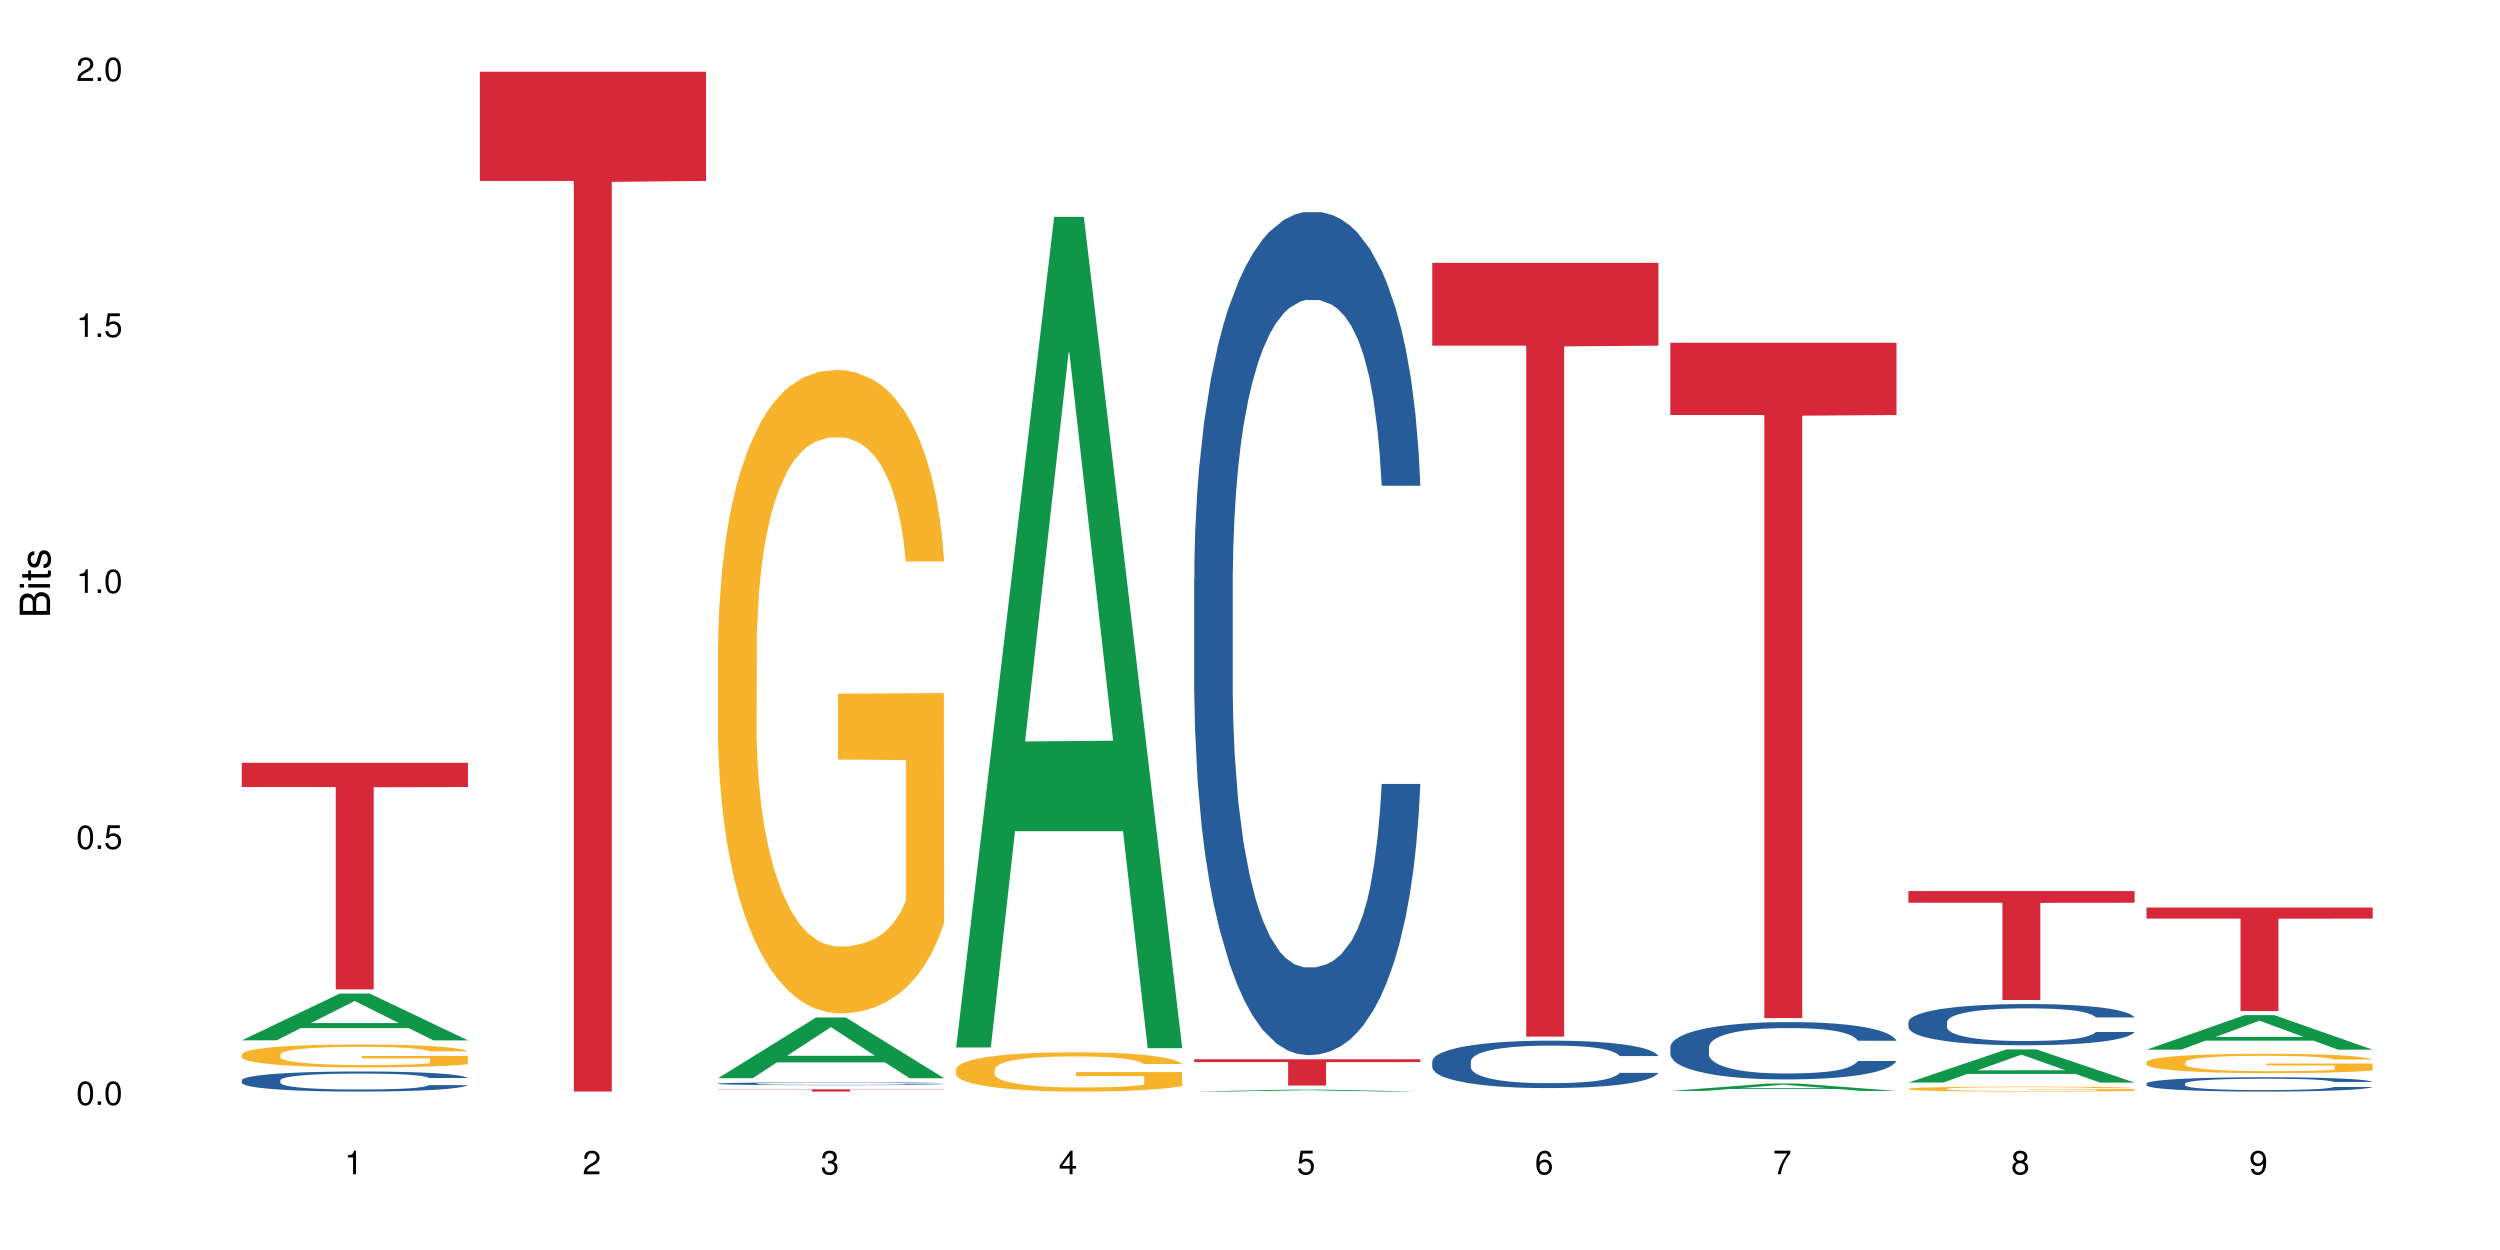 <?xml version="1.0" encoding="UTF-8"?>
<svg xmlns="http://www.w3.org/2000/svg" xmlns:xlink="http://www.w3.org/1999/xlink" width="720pt" height="360pt" viewBox="0 0 720 360" version="1.1">
<defs>
<g>
<symbol overflow="visible" id="glyph0-0">
<path style="stroke:none;" d=""/>
</symbol>
<symbol overflow="visible" id="glyph0-1">
<path style="stroke:none;" d="M 2.641 -6.797 C 2 -6.797 1.422 -6.531 1.078 -6.047 C 0.641 -5.453 0.406 -4.547 0.406 -3.297 C 0.406 -1 1.188 0.219 2.641 0.219 C 4.078 0.219 4.859 -1 4.859 -3.234 C 4.859 -4.562 4.656 -5.438 4.203 -6.047 C 3.844 -6.531 3.281 -6.797 2.641 -6.797 Z M 2.641 -6.047 C 3.547 -6.047 4 -5.125 4 -3.312 C 4 -1.375 3.562 -0.484 2.625 -0.484 C 1.734 -0.484 1.281 -1.422 1.281 -3.281 C 1.281 -5.141 1.734 -6.047 2.641 -6.047 Z M 2.641 -6.047 "/>
</symbol>
<symbol overflow="visible" id="glyph0-2">
<path style="stroke:none;" d="M 1.828 -1 L 0.828 -1 L 0.828 0 L 1.828 0 Z M 1.828 -1 "/>
</symbol>
<symbol overflow="visible" id="glyph0-3">
<path style="stroke:none;" d="M 4.562 -6.797 L 1.062 -6.797 L 0.547 -3.094 L 1.328 -3.094 C 1.719 -3.562 2.047 -3.734 2.578 -3.734 C 3.484 -3.734 4.062 -3.109 4.062 -2.094 C 4.062 -1.125 3.484 -0.531 2.578 -0.531 C 1.828 -0.531 1.375 -0.906 1.188 -1.672 L 0.328 -1.672 C 0.453 -1.109 0.547 -0.844 0.75 -0.594 C 1.125 -0.078 1.828 0.219 2.594 0.219 C 3.969 0.219 4.922 -0.781 4.922 -2.219 C 4.922 -3.562 4.031 -4.484 2.719 -4.484 C 2.25 -4.484 1.859 -4.359 1.469 -4.062 L 1.734 -5.969 L 4.562 -5.969 Z M 4.562 -6.797 "/>
</symbol>
<symbol overflow="visible" id="glyph0-4">
<path style="stroke:none;" d="M 2.484 -4.844 L 2.484 0 L 3.328 0 L 3.328 -6.797 L 2.766 -6.797 C 2.469 -5.75 2.281 -5.609 0.984 -5.453 L 0.984 -4.844 Z M 2.484 -4.844 "/>
</symbol>
<symbol overflow="visible" id="glyph0-5">
<path style="stroke:none;" d="M 4.859 -0.828 L 1.281 -0.828 C 1.359 -1.391 1.672 -1.75 2.5 -2.234 L 3.469 -2.75 C 4.406 -3.266 4.906 -3.969 4.906 -4.812 C 4.906 -5.375 4.672 -5.906 4.266 -6.266 C 3.859 -6.625 3.375 -6.797 2.719 -6.797 C 1.859 -6.797 1.219 -6.5 0.844 -5.922 C 0.609 -5.562 0.5 -5.125 0.484 -4.438 L 1.328 -4.438 C 1.359 -4.906 1.406 -5.188 1.531 -5.406 C 1.75 -5.812 2.188 -6.062 2.703 -6.062 C 3.469 -6.062 4.031 -5.516 4.031 -4.781 C 4.031 -4.25 3.719 -3.797 3.125 -3.438 L 2.234 -2.938 C 0.812 -2.141 0.406 -1.5 0.328 0 L 4.859 0 Z M 4.859 -0.828 "/>
</symbol>
<symbol overflow="visible" id="glyph0-6">
<path style="stroke:none;" d="M 2.125 -3.125 L 2.578 -3.125 C 3.516 -3.125 3.984 -2.703 3.984 -1.891 C 3.984 -1.031 3.469 -0.531 2.578 -0.531 C 1.656 -0.531 1.203 -0.984 1.156 -1.969 L 0.312 -1.969 C 0.344 -1.422 0.438 -1.078 0.609 -0.766 C 0.953 -0.109 1.625 0.219 2.547 0.219 C 3.953 0.219 4.859 -0.609 4.859 -1.906 C 4.859 -2.766 4.516 -3.25 3.703 -3.516 C 4.344 -3.766 4.656 -4.25 4.656 -4.938 C 4.656 -6.109 3.875 -6.797 2.578 -6.797 C 1.203 -6.797 0.484 -6.047 0.453 -4.609 L 1.297 -4.609 C 1.312 -5.016 1.344 -5.25 1.453 -5.453 C 1.641 -5.828 2.062 -6.062 2.594 -6.062 C 3.344 -6.062 3.797 -5.625 3.797 -4.906 C 3.797 -4.422 3.609 -4.141 3.25 -3.984 C 3.016 -3.891 2.719 -3.844 2.125 -3.844 Z M 2.125 -3.125 "/>
</symbol>
<symbol overflow="visible" id="glyph0-7">
<path style="stroke:none;" d="M 3.141 -1.625 L 3.141 0 L 3.984 0 L 3.984 -1.625 L 4.984 -1.625 L 4.984 -2.391 L 3.984 -2.391 L 3.984 -6.797 L 3.359 -6.797 L 0.266 -2.516 L 0.266 -1.625 Z M 3.141 -2.391 L 1 -2.391 L 3.141 -5.359 Z M 3.141 -2.391 "/>
</symbol>
<symbol overflow="visible" id="glyph0-8">
<path style="stroke:none;" d="M 4.781 -5.031 C 4.609 -6.141 3.891 -6.797 2.844 -6.797 C 2.094 -6.797 1.422 -6.438 1.031 -5.828 C 0.609 -5.172 0.406 -4.344 0.406 -3.094 C 0.406 -1.953 0.578 -1.234 0.984 -0.625 C 1.359 -0.078 1.953 0.219 2.703 0.219 C 3.984 0.219 4.922 -0.734 4.922 -2.078 C 4.922 -3.344 4.062 -4.234 2.844 -4.234 C 2.172 -4.234 1.641 -3.969 1.281 -3.469 C 1.281 -5.125 1.828 -6.047 2.797 -6.047 C 3.391 -6.047 3.797 -5.672 3.938 -5.031 Z M 2.734 -3.484 C 3.547 -3.484 4.062 -2.922 4.062 -2 C 4.062 -1.156 3.484 -0.531 2.703 -0.531 C 1.922 -0.531 1.328 -1.188 1.328 -2.047 C 1.328 -2.891 1.906 -3.484 2.734 -3.484 Z M 2.734 -3.484 "/>
</symbol>
<symbol overflow="visible" id="glyph0-9">
<path style="stroke:none;" d="M 4.984 -6.797 L 0.438 -6.797 L 0.438 -5.969 L 4.109 -5.969 C 2.5 -3.656 1.828 -2.234 1.328 0 L 2.219 0 C 2.594 -2.172 3.453 -4.047 4.984 -6.094 Z M 4.984 -6.797 "/>
</symbol>
<symbol overflow="visible" id="glyph0-10">
<path style="stroke:none;" d="M 3.75 -3.578 C 4.453 -4 4.688 -4.344 4.688 -4.984 C 4.688 -6.047 3.844 -6.797 2.641 -6.797 C 1.438 -6.797 0.594 -6.047 0.594 -4.984 C 0.594 -4.359 0.828 -4.016 1.516 -3.578 C 0.734 -3.203 0.359 -2.641 0.359 -1.891 C 0.359 -0.641 1.297 0.219 2.641 0.219 C 3.984 0.219 4.922 -0.641 4.922 -1.875 C 4.922 -2.641 4.531 -3.203 3.75 -3.578 Z M 2.641 -6.047 C 3.359 -6.047 3.812 -5.625 3.812 -4.969 C 3.812 -4.344 3.344 -3.922 2.641 -3.922 C 1.922 -3.922 1.453 -4.344 1.453 -4.984 C 1.453 -5.625 1.922 -6.047 2.641 -6.047 Z M 2.641 -3.203 C 3.484 -3.203 4.062 -2.672 4.062 -1.875 C 4.062 -1.062 3.484 -0.531 2.625 -0.531 C 1.797 -0.531 1.219 -1.078 1.219 -1.875 C 1.219 -2.672 1.797 -3.203 2.641 -3.203 Z M 2.641 -3.203 "/>
</symbol>
<symbol overflow="visible" id="glyph0-11">
<path style="stroke:none;" d="M 0.516 -1.547 C 0.672 -0.438 1.406 0.219 2.438 0.219 C 3.188 0.219 3.859 -0.141 4.266 -0.75 C 4.688 -1.406 4.891 -2.25 4.891 -3.484 C 4.891 -4.625 4.703 -5.359 4.312 -5.953 C 3.938 -6.5 3.344 -6.797 2.594 -6.797 C 1.297 -6.797 0.359 -5.844 0.359 -4.516 C 0.359 -3.25 1.234 -2.344 2.453 -2.344 C 3.094 -2.344 3.562 -2.578 4.016 -3.109 C 4 -1.453 3.469 -0.531 2.5 -0.531 C 1.906 -0.531 1.484 -0.906 1.359 -1.547 Z M 2.578 -6.062 C 3.375 -6.062 3.969 -5.406 3.969 -4.531 C 3.969 -3.688 3.375 -3.094 2.547 -3.094 C 1.734 -3.094 1.234 -3.672 1.234 -4.578 C 1.234 -5.438 1.797 -6.062 2.578 -6.062 Z M 2.578 -6.062 "/>
</symbol>
<symbol overflow="visible" id="glyph1-0">
<path style="stroke:none;" d=""/>
</symbol>
<symbol overflow="visible" id="glyph1-1">
<path style="stroke:none;" d="M 0 -0.953 L 0 -4.891 C 0 -5.719 -0.234 -6.344 -0.734 -6.797 C -1.188 -7.234 -1.812 -7.469 -2.5 -7.469 C -3.547 -7.469 -4.188 -7 -4.625 -5.875 C -4.984 -6.672 -5.641 -7.094 -6.531 -7.094 C -7.156 -7.094 -7.734 -6.859 -8.141 -6.391 C -8.562 -5.938 -8.75 -5.344 -8.75 -4.5 L -8.75 -0.953 Z M -4.984 -2.062 L -7.766 -2.062 L -7.766 -4.219 C -7.766 -4.844 -7.688 -5.203 -7.453 -5.5 C -7.219 -5.812 -6.859 -5.969 -6.375 -5.969 C -5.906 -5.969 -5.531 -5.812 -5.297 -5.5 C -5.062 -5.203 -4.984 -4.844 -4.984 -4.219 Z M -0.984 -2.062 L -4 -2.062 L -4 -4.781 C -4 -5.328 -3.859 -5.688 -3.578 -5.953 C -3.297 -6.219 -2.922 -6.359 -2.484 -6.359 C -2.062 -6.359 -1.688 -6.219 -1.406 -5.953 C -1.109 -5.688 -0.984 -5.328 -0.984 -4.781 Z M -0.984 -2.062 "/>
</symbol>
<symbol overflow="visible" id="glyph1-2">
<path style="stroke:none;" d="M -6.281 -1.797 L -6.281 -0.797 L 0 -0.797 L 0 -1.797 Z M -8.75 -1.797 L -8.75 -0.797 L -7.484 -0.797 L -7.484 -1.797 Z M -8.75 -1.797 "/>
</symbol>
<symbol overflow="visible" id="glyph1-3">
<path style="stroke:none;" d="M -6.281 -3.047 L -6.281 -2.016 L -8.016 -2.016 L -8.016 -1.016 L -6.281 -1.016 L -6.281 -0.172 L -5.469 -0.172 L -5.469 -1.016 L -0.719 -1.016 C -0.078 -1.016 0.281 -1.453 0.281 -2.234 C 0.281 -2.469 0.25 -2.719 0.188 -3.047 L -0.641 -3.047 C -0.609 -2.922 -0.594 -2.766 -0.594 -2.562 C -0.594 -2.141 -0.719 -2.016 -1.156 -2.016 L -5.469 -2.016 L -5.469 -3.047 Z M -6.281 -3.047 "/>
</symbol>
<symbol overflow="visible" id="glyph1-4">
<path style="stroke:none;" d="M -4.531 -5.25 C -5.766 -5.25 -6.469 -4.422 -6.469 -2.969 C -6.469 -1.516 -5.719 -0.562 -4.547 -0.562 C -3.562 -0.562 -3.094 -1.062 -2.734 -2.562 L -2.516 -3.484 C -2.344 -4.188 -2.094 -4.469 -1.625 -4.469 C -1.047 -4.469 -0.641 -3.875 -0.641 -3 C -0.641 -2.453 -0.797 -2 -1.062 -1.75 C -1.25 -1.594 -1.422 -1.531 -1.875 -1.469 L -1.875 -0.406 C -0.422 -0.453 0.281 -1.266 0.281 -2.922 C 0.281 -4.5 -0.5 -5.516 -1.719 -5.516 C -2.656 -5.516 -3.172 -4.984 -3.469 -3.734 L -3.703 -2.766 C -3.891 -1.953 -4.156 -1.609 -4.594 -1.609 C -5.172 -1.609 -5.547 -2.125 -5.547 -2.938 C -5.547 -3.75 -5.203 -4.172 -4.531 -4.203 Z M -4.531 -5.25 "/>
</symbol>
</g>
</defs>
<g id="surface86505">
<rect x="0" y="0" width="720" height="360" style="fill:rgb(100%,100%,100%);fill-opacity:1;stroke:none;"/>
<path style=" stroke:none;fill-rule:nonzero;fill:rgb(6.275%,58.824%,28.235%);fill-opacity:1;" d="M 69.629 299.617 L 69.699 299.605 L 97.887 286.133 L 106.445 286.133 L 134.773 299.633 L 124.82 299.633 L 117.719 296.105 L 86.609 296.105 L 79.652 299.617 L 69.629 299.617 L 89.602 294.648 L 114.867 294.637 L 102.27 288.336 L 102.129 288.324 L 101.992 288.363 L 89.535 294.637 L 89.602 294.648 Z M 69.629 299.617 "/>
<path style=" stroke:none;fill-rule:nonzero;fill:rgb(14.51%,36.078%,60%);fill-opacity:1;" d="M 69.629 311.109 L 69.707 311.105 L 69.707 310.977 L 69.945 310.777 L 70.504 310.523 L 71.059 310.348 L 72.488 310.039 L 74.477 309.738 L 76.539 309.504 L 78.051 309.367 L 79.402 309.262 L 82.5 309.066 L 84.484 308.965 L 86.629 308.875 L 89.25 308.785 L 91.156 308.734 L 95.449 308.648 L 98.625 308.613 L 101.09 308.598 L 106.41 308.598 L 109.59 308.617 L 111.891 308.645 L 114.434 308.688 L 116.578 308.734 L 120.312 308.852 L 123.648 308.996 L 125.16 309.082 L 127.543 309.246 L 129.371 309.402 L 130.641 309.543 L 132.07 309.738 L 133.34 309.973 L 134.293 310.242 L 134.773 310.469 L 123.648 310.469 L 123.094 310.258 L 122.457 310.094 L 121.266 309.879 L 120.074 309.727 L 118.406 309.574 L 116.898 309.473 L 114.832 309.371 L 113.004 309.309 L 111.098 309.262 L 109.27 309.23 L 105.773 309.199 L 101.723 309.199 L 100.215 309.207 L 97.117 309.25 L 95.449 309.289 L 93.066 309.363 L 91.395 309.43 L 89.41 309.535 L 88.059 309.625 L 86.391 309.762 L 85.199 309.883 L 83.848 310.059 L 83.055 310.191 L 82.34 310.34 L 81.703 310.512 L 81.227 310.695 L 80.91 310.891 L 80.75 311.082 L 80.75 311.902 L 80.91 312.09 L 81.309 312.312 L 82.34 312.633 L 83.848 312.914 L 85.598 313.137 L 87.266 313.293 L 88.219 313.367 L 89.488 313.453 L 91.477 313.559 L 94.336 313.664 L 96.004 313.707 L 98.547 313.746 L 101.168 313.77 L 104.664 313.77 L 107.762 313.746 L 109.828 313.723 L 111.973 313.68 L 114.91 313.59 L 116.738 313.504 L 118.328 313.406 L 119.52 313.305 L 120.312 313.219 L 121.504 313.055 L 122.457 312.879 L 123.172 312.691 L 123.648 312.512 L 134.773 312.512 L 134.293 312.723 L 133.578 312.93 L 132.863 313.082 L 131.754 313.266 L 130.48 313.43 L 128.656 313.617 L 127.145 313.738 L 125.16 313.871 L 123.332 313.969 L 121.348 314.059 L 118.406 314.164 L 116.5 314.219 L 114.434 314.266 L 111.973 314.309 L 108.875 314.344 L 105.535 314.367 L 102.438 314.371 L 99.102 314.359 L 96.641 314.34 L 93.383 314.293 L 89.332 314.195 L 86.391 314.098 L 84.086 313.996 L 82.102 313.891 L 79.879 313.746 L 77.016 313.516 L 75.27 313.336 L 74.078 313.188 L 72.727 312.984 L 71.773 312.797 L 70.66 312.504 L 69.867 312.129 L 69.629 311.836 Z M 69.629 311.109 "/>
<path style=" stroke:none;fill-rule:nonzero;fill:rgb(96.863%,70.196%,16.863%);fill-opacity:1;" d="M 69.629 303.641 L 69.707 303.633 L 69.707 303.512 L 70.027 303.242 L 70.82 302.867 L 71.855 302.559 L 72.965 302.32 L 73.68 302.191 L 74.871 302.012 L 75.906 301.879 L 78.527 301.605 L 81.863 301.355 L 83.691 301.246 L 85.758 301.145 L 88.695 301.027 L 90.047 300.984 L 94.176 300.891 L 98.863 300.828 L 104.027 300.812 L 106.41 300.816 L 109.668 300.84 L 114.117 300.906 L 116.66 300.969 L 118.645 301.027 L 120.711 301.105 L 123.254 301.227 L 125.637 301.371 L 127.543 301.516 L 129.449 301.699 L 131.039 301.891 L 132.387 302.102 L 133.578 302.355 L 134.293 302.566 L 134.773 302.777 L 123.73 302.777 L 123.094 302.566 L 122.379 302.402 L 121.188 302.203 L 119.996 302.059 L 118.805 301.945 L 116.578 301.789 L 114.672 301.691 L 112.289 301.605 L 109.984 301.555 L 107.363 301.516 L 105.773 301.504 L 101.566 301.504 L 97.75 301.547 L 95.527 301.594 L 93.938 301.645 L 91.715 301.734 L 90.363 301.805 L 89.57 301.855 L 87.188 302.043 L 85.598 302.211 L 84.723 302.324 L 83.609 302.508 L 82.816 302.668 L 81.941 302.91 L 81.465 303.09 L 80.832 303.5 L 80.75 304.586 L 80.988 304.816 L 81.465 305.062 L 82.102 305.281 L 83.055 305.512 L 84.008 305.684 L 85.676 305.922 L 87.105 306.078 L 88.219 306.18 L 90.363 306.344 L 91.238 306.398 L 93.305 306.508 L 95.449 306.59 L 98.07 306.664 L 100.055 306.699 L 103.234 306.73 L 107.285 306.73 L 112.051 306.691 L 115.07 306.645 L 117.137 306.598 L 118.484 306.555 L 120.152 306.488 L 121.348 306.426 L 122.457 306.359 L 123.809 306.258 L 123.809 304.816 L 104.188 304.812 L 104.188 304.137 L 134.691 304.129 L 134.773 306.488 L 133.102 306.652 L 131.039 306.809 L 129.051 306.93 L 126.984 307.031 L 124.047 307.145 L 121.664 307.219 L 118.008 307.301 L 114.672 307.355 L 111.176 307.395 L 108.078 307.41 L 104.426 307.418 L 101.168 307.406 L 97.672 307.367 L 94.891 307.32 L 92.352 307.262 L 89.809 307.184 L 86.629 307.055 L 84.562 306.953 L 82.418 306.824 L 80.273 306.676 L 78.367 306.512 L 77.098 306.387 L 75.824 306.242 L 74.477 306.059 L 73.203 305.855 L 72.25 305.668 L 71.379 305.457 L 70.742 305.258 L 70.105 304.984 L 69.789 304.77 L 69.629 304.582 Z M 69.629 303.641 "/>
<path style=" stroke:none;fill-rule:nonzero;fill:rgb(83.922%,15.686%,22.353%);fill-opacity:1;" d="M 69.629 219.684 L 134.773 219.684 L 134.773 226.672 L 107.621 226.734 L 107.621 284.953 L 96.699 284.953 L 96.699 226.793 L 96.543 226.672 L 69.629 226.672 Z M 69.629 219.684 "/>
<path style=" stroke:none;fill-rule:nonzero;fill:rgb(83.922%,15.686%,22.353%);fill-opacity:1;" d="M 138.199 20.664 L 203.344 20.664 L 203.344 52.102 L 176.191 52.379 L 176.191 314.371 L 165.27 314.371 L 165.27 52.652 L 165.113 52.102 L 138.199 52.102 Z M 138.199 20.664 "/>
<path style=" stroke:none;fill-rule:nonzero;fill:rgb(6.275%,58.824%,28.235%);fill-opacity:1;" d="M 206.77 310.516 L 206.84 310.5 L 235.027 293.031 L 243.586 293.031 L 271.914 310.535 L 261.961 310.535 L 254.863 305.965 L 223.754 305.965 L 216.793 310.516 L 206.77 310.516 L 226.746 304.074 L 252.008 304.059 L 239.41 295.891 L 239.273 295.875 L 239.133 295.922 L 226.676 304.059 L 226.746 304.074 Z M 206.77 310.516 "/>
<path style=" stroke:none;fill-rule:nonzero;fill:rgb(14.51%,36.078%,60%);fill-opacity:1;" d="M 206.77 312.07 L 206.852 312.07 L 206.852 312.051 L 207.09 312.023 L 207.645 311.988 L 208.199 311.965 L 209.629 311.918 L 211.617 311.875 L 213.684 311.844 L 215.191 311.824 L 216.543 311.809 L 219.641 311.781 L 221.625 311.766 L 223.77 311.754 L 226.395 311.742 L 228.301 311.734 L 232.59 311.723 L 235.766 311.715 L 246.73 311.715 L 249.035 311.719 L 251.574 311.727 L 253.723 311.734 L 257.453 311.75 L 260.793 311.77 L 262.301 311.781 L 264.684 311.805 L 266.512 311.828 L 267.781 311.848 L 269.211 311.875 L 270.484 311.91 L 271.438 311.949 L 271.914 311.98 L 260.793 311.98 L 260.234 311.949 L 259.598 311.926 L 258.406 311.895 L 257.215 311.875 L 255.547 311.852 L 254.039 311.84 L 251.973 311.824 L 250.145 311.816 L 248.238 311.809 L 246.414 311.805 L 242.918 311.801 L 237.355 311.801 L 234.258 311.805 L 232.59 311.812 L 230.207 311.824 L 228.539 311.832 L 226.551 311.848 L 225.203 311.859 L 223.531 311.879 L 222.34 311.898 L 220.992 311.922 L 220.195 311.941 L 219.48 311.961 L 218.848 311.984 L 218.371 312.012 L 218.051 312.039 L 217.891 312.066 L 217.891 312.184 L 218.051 312.211 L 218.449 312.242 L 219.48 312.289 L 220.992 312.328 L 222.738 312.359 L 224.406 312.383 L 225.359 312.395 L 226.633 312.406 L 228.617 312.418 L 231.477 312.434 L 233.145 312.441 L 235.688 312.445 L 238.309 312.449 L 241.805 312.449 L 244.902 312.445 L 246.969 312.441 L 249.113 312.438 L 252.051 312.426 L 253.879 312.414 L 255.469 312.398 L 256.66 312.383 L 257.453 312.371 L 258.645 312.348 L 259.598 312.324 L 260.312 312.297 L 260.793 312.27 L 271.914 312.27 L 271.438 312.301 L 270.723 312.332 L 270.008 312.352 L 268.895 312.379 L 267.621 312.402 L 265.797 312.43 L 264.285 312.445 L 262.301 312.465 L 260.473 312.48 L 258.488 312.492 L 255.547 312.508 L 253.641 312.516 L 251.574 312.52 L 249.113 312.527 L 246.016 312.531 L 242.68 312.535 L 236.242 312.535 L 233.781 312.531 L 230.523 312.523 L 226.473 312.512 L 223.531 312.496 L 221.23 312.48 L 219.242 312.469 L 217.02 312.445 L 214.16 312.414 L 212.41 312.387 L 211.219 312.367 L 209.867 312.34 L 208.914 312.312 L 207.805 312.27 L 207.008 312.215 L 206.77 312.176 Z M 206.77 312.07 "/>
<path style=" stroke:none;fill-rule:nonzero;fill:rgb(96.863%,70.196%,16.863%);fill-opacity:1;" d="M 206.77 185.902 L 206.852 185.734 L 206.852 182.348 L 207.168 174.734 L 207.961 164.238 L 208.996 155.609 L 210.105 148.84 L 210.82 145.285 L 212.016 140.207 L 213.047 136.484 L 215.668 128.867 L 219.004 121.758 L 220.832 118.711 L 222.898 115.836 L 225.836 112.621 L 227.188 111.434 L 231.316 108.727 L 236.004 107.035 L 241.168 106.527 L 243.551 106.695 L 246.809 107.371 L 251.258 109.234 L 253.801 110.926 L 255.785 112.621 L 257.852 114.82 L 260.395 118.203 L 262.777 122.266 L 264.684 126.328 L 266.59 131.406 L 268.18 136.82 L 269.531 142.746 L 270.723 149.852 L 271.438 155.777 L 271.914 161.699 L 260.871 161.699 L 260.234 155.777 L 259.52 151.207 L 258.328 145.621 L 257.137 141.559 L 255.945 138.344 L 253.723 133.945 L 251.812 131.238 L 249.43 128.867 L 247.129 127.344 L 244.504 126.328 L 242.918 125.988 L 238.707 125.988 L 234.895 127.176 L 232.668 128.527 L 231.078 129.883 L 228.855 132.422 L 227.504 134.453 L 226.711 135.805 L 224.328 141.051 L 222.738 145.793 L 221.863 149.008 L 220.754 154.086 L 219.957 158.652 L 219.086 165.426 L 218.609 170.5 L 217.973 182.012 L 217.891 212.473 L 218.133 218.906 L 218.609 225.844 L 219.242 231.938 L 220.195 238.367 L 221.148 243.277 L 222.816 249.879 L 224.246 254.277 L 225.359 257.156 L 227.504 261.723 L 228.379 263.246 L 230.445 266.293 L 232.59 268.664 L 235.211 270.695 L 237.195 271.711 L 240.375 272.555 L 244.426 272.555 L 249.191 271.539 L 252.211 270.188 L 254.277 268.832 L 255.629 267.648 L 257.297 265.785 L 258.488 264.094 L 259.598 262.23 L 260.949 259.355 L 260.949 218.906 L 241.328 218.734 L 241.328 199.781 L 271.832 199.613 L 271.914 265.785 L 270.246 270.355 L 268.18 274.758 L 266.191 278.141 L 264.129 281.02 L 261.188 284.234 L 258.805 286.266 L 255.152 288.633 L 251.812 290.156 L 248.32 291.172 L 245.219 291.68 L 241.566 291.852 L 238.309 291.512 L 234.812 290.496 L 232.031 289.141 L 229.492 287.449 L 226.949 285.25 L 223.77 281.695 L 221.707 278.816 L 219.562 275.266 L 217.414 271.031 L 215.508 266.465 L 214.238 262.91 L 212.969 258.848 L 211.617 253.77 L 210.344 248.016 L 209.391 242.77 L 208.52 236.844 L 207.883 231.262 L 207.246 223.645 L 206.93 217.551 L 206.77 212.305 Z M 206.77 185.902 "/>
<path style=" stroke:none;fill-rule:nonzero;fill:rgb(83.922%,15.686%,22.353%);fill-opacity:1;" d="M 206.77 313.715 L 271.914 313.715 L 271.914 313.785 L 244.766 313.785 L 244.766 314.371 L 233.84 314.371 L 233.84 313.785 L 206.77 313.785 Z M 206.77 313.715 "/>
<path style=" stroke:none;fill-rule:nonzero;fill:rgb(6.275%,58.824%,28.235%);fill-opacity:1;" d="M 275.34 301.664 L 275.41 301.438 L 303.598 62.465 L 312.156 62.465 L 340.484 301.887 L 330.531 301.887 L 323.434 239.391 L 292.324 239.391 L 285.363 301.664 L 275.34 301.664 L 295.316 213.539 L 320.578 213.312 L 307.98 101.582 L 307.844 101.355 L 307.703 102.031 L 295.246 213.312 L 295.316 213.539 Z M 275.34 301.664 "/>
<path style=" stroke:none;fill-rule:nonzero;fill:rgb(96.863%,70.196%,16.863%);fill-opacity:1;" d="M 275.34 307.91 L 275.422 307.898 L 275.422 307.691 L 275.738 307.227 L 276.531 306.586 L 277.566 306.062 L 278.68 305.648 L 279.395 305.434 L 280.586 305.121 L 281.617 304.895 L 284.238 304.43 L 287.574 303.996 L 289.402 303.812 L 291.469 303.637 L 294.406 303.441 L 295.758 303.367 L 299.891 303.203 L 304.574 303.098 L 309.738 303.066 L 312.121 303.078 L 315.379 303.121 L 319.828 303.234 L 322.371 303.336 L 324.355 303.441 L 326.422 303.574 L 328.965 303.781 L 331.348 304.027 L 333.254 304.277 L 335.16 304.586 L 336.75 304.914 L 338.102 305.277 L 339.293 305.711 L 340.008 306.07 L 340.484 306.434 L 329.441 306.434 L 328.805 306.07 L 328.09 305.793 L 326.898 305.453 L 325.707 305.203 L 324.516 305.008 L 322.293 304.738 L 320.387 304.574 L 318 304.43 L 315.699 304.336 L 313.078 304.277 L 311.488 304.254 L 307.277 304.254 L 303.465 304.328 L 301.238 304.41 L 299.652 304.492 L 297.426 304.648 L 296.074 304.77 L 295.281 304.855 L 292.898 305.172 L 291.309 305.461 L 290.434 305.66 L 289.324 305.969 L 288.527 306.246 L 287.656 306.66 L 287.18 306.969 L 286.543 307.672 L 286.465 309.531 L 286.703 309.922 L 287.18 310.344 L 287.812 310.715 L 288.766 311.109 L 289.719 311.41 L 291.387 311.812 L 292.82 312.078 L 293.93 312.254 L 296.074 312.535 L 296.949 312.625 L 299.016 312.812 L 301.16 312.957 L 303.781 313.082 L 305.766 313.141 L 308.945 313.195 L 312.996 313.195 L 317.762 313.133 L 320.781 313.051 L 322.848 312.969 L 324.199 312.895 L 325.867 312.781 L 327.059 312.68 L 328.172 312.562 L 329.52 312.391 L 329.52 309.922 L 309.898 309.91 L 309.898 308.754 L 340.402 308.746 L 340.484 312.781 L 338.816 313.059 L 336.75 313.328 L 334.766 313.535 L 332.699 313.711 L 329.758 313.906 L 327.375 314.031 L 323.723 314.176 L 320.387 314.266 L 316.891 314.328 L 313.793 314.359 L 310.137 314.371 L 306.879 314.352 L 303.383 314.289 L 300.605 314.207 L 298.062 314.102 L 295.52 313.969 L 292.344 313.75 L 290.277 313.574 L 288.133 313.359 L 285.988 313.102 L 284.078 312.824 L 282.809 312.605 L 281.539 312.359 L 280.188 312.047 L 278.918 311.695 L 277.965 311.379 L 277.09 311.016 L 276.453 310.676 L 275.816 310.211 L 275.5 309.84 L 275.34 309.52 Z M 275.34 307.91 "/>
<path style=" stroke:none;fill-rule:nonzero;fill:rgb(6.275%,58.824%,28.235%);fill-opacity:1;" d="M 343.914 314.371 L 343.98 314.371 L 372.168 313.805 L 380.73 313.805 L 409.055 314.371 L 399.102 314.371 L 392.004 314.223 L 360.895 314.223 L 353.934 314.371 L 343.914 314.371 L 363.887 314.16 L 389.148 314.16 L 376.555 313.898 L 376.273 313.898 L 363.816 314.16 L 363.887 314.16 Z M 343.914 314.371 "/>
<path style=" stroke:none;fill-rule:nonzero;fill:rgb(14.51%,36.078%,60%);fill-opacity:1;" d="M 343.914 166.75 L 343.992 166.527 L 343.992 161.203 L 344.23 152.77 L 344.785 142.117 L 345.344 134.793 L 346.773 121.703 L 348.758 109.051 L 350.824 99.289 L 352.332 93.52 L 353.684 89.078 L 356.781 80.867 L 358.77 76.652 L 360.914 72.879 L 363.535 69.105 L 365.441 66.887 L 369.73 63.336 L 372.91 61.785 L 375.371 61.117 L 380.695 61.117 L 383.871 62.004 L 386.176 63.113 L 388.719 64.891 L 390.863 66.887 L 394.598 71.77 L 397.934 77.984 L 399.441 81.535 L 401.824 88.414 L 403.652 95.07 L 404.922 100.84 L 406.352 109.051 L 407.625 119.039 L 408.578 130.355 L 409.055 139.898 L 397.934 139.898 L 397.375 131.023 L 396.742 124.141 L 395.551 115.043 L 394.359 108.609 L 392.688 102.172 L 391.18 97.957 L 389.113 93.738 L 387.289 91.078 L 385.379 89.078 L 383.555 87.746 L 380.059 86.418 L 376.008 86.418 L 374.496 86.859 L 371.398 88.637 L 369.73 90.188 L 367.348 93.297 L 365.68 96.18 L 363.691 100.617 L 362.344 104.391 L 360.676 110.16 L 359.484 115.266 L 358.133 122.59 L 357.336 128.137 L 356.621 134.352 L 355.988 141.676 L 355.512 149.441 L 355.191 157.652 L 355.035 165.641 L 355.035 200.039 L 355.191 208.027 L 355.59 217.348 L 356.621 230.887 L 358.133 242.648 L 359.879 251.969 L 361.547 258.625 L 362.5 261.73 L 363.773 265.281 L 365.758 269.723 L 368.617 274.16 L 370.285 275.934 L 372.828 277.711 L 375.449 278.598 L 378.945 278.598 L 382.043 277.711 L 384.109 276.602 L 386.254 274.824 L 389.195 271.051 L 391.02 267.5 L 392.609 263.285 L 393.801 259.07 L 394.598 255.52 L 395.789 248.641 L 396.742 241.094 L 397.457 233.328 L 397.934 225.781 L 409.055 225.781 L 408.578 234.656 L 407.863 243.312 L 407.148 249.75 L 406.035 257.516 L 404.766 264.395 L 402.938 272.164 L 401.43 277.266 L 399.441 282.812 L 397.613 287.031 L 395.629 290.805 L 392.688 295.242 L 390.781 297.461 L 388.719 299.457 L 386.254 301.234 L 383.156 302.785 L 379.82 303.676 L 376.723 303.898 L 373.387 303.453 L 370.922 302.566 L 367.664 300.566 L 363.613 296.574 L 360.676 292.355 L 358.371 288.141 L 356.383 283.703 L 354.16 277.711 L 351.301 267.945 L 349.551 260.402 L 348.359 254.188 L 347.012 245.531 L 346.059 237.766 L 344.945 225.336 L 344.152 209.582 L 343.914 197.375 Z M 343.914 166.75 "/>
<path style=" stroke:none;fill-rule:nonzero;fill:rgb(83.922%,15.686%,22.353%);fill-opacity:1;" d="M 343.914 305.074 L 409.055 305.074 L 409.055 305.883 L 381.906 305.891 L 381.906 312.625 L 370.98 312.625 L 370.98 305.898 L 370.824 305.883 L 343.914 305.883 Z M 343.914 305.074 "/>
<path style=" stroke:none;fill-rule:nonzero;fill:rgb(14.51%,36.078%,60%);fill-opacity:1;" d="M 412.484 305.66 L 412.562 305.645 L 412.562 305.348 L 412.801 304.871 L 413.355 304.273 L 413.914 303.863 L 415.344 303.125 L 417.328 302.414 L 419.395 301.867 L 420.902 301.543 L 422.254 301.293 L 425.352 300.832 L 427.34 300.594 L 429.484 300.383 L 432.105 300.168 L 434.012 300.043 L 438.301 299.844 L 441.48 299.758 L 443.941 299.719 L 449.266 299.719 L 452.441 299.77 L 454.746 299.832 L 457.289 299.934 L 459.434 300.043 L 463.168 300.32 L 466.504 300.668 L 468.012 300.867 L 470.395 301.254 L 472.223 301.629 L 473.492 301.953 L 474.926 302.414 L 476.195 302.977 L 477.148 303.613 L 477.625 304.148 L 466.504 304.148 L 465.945 303.648 L 465.312 303.262 L 464.121 302.754 L 462.93 302.391 L 461.262 302.027 L 459.75 301.793 L 457.684 301.555 L 455.859 301.406 L 453.953 301.293 L 452.125 301.219 L 448.629 301.145 L 444.578 301.145 L 443.066 301.168 L 439.969 301.266 L 438.301 301.355 L 435.918 301.531 L 434.25 301.691 L 432.266 301.941 L 430.914 302.152 L 429.246 302.477 L 428.055 302.766 L 426.703 303.176 L 425.91 303.488 L 425.195 303.836 L 424.559 304.25 L 424.082 304.688 L 423.762 305.148 L 423.605 305.598 L 423.605 307.531 L 423.762 307.98 L 424.16 308.504 L 425.195 309.266 L 426.703 309.926 L 428.449 310.449 L 430.117 310.824 L 431.07 311 L 432.344 311.199 L 434.328 311.449 L 437.188 311.695 L 438.859 311.797 L 441.398 311.898 L 444.02 311.945 L 447.516 311.945 L 450.613 311.898 L 452.68 311.836 L 454.824 311.734 L 457.766 311.523 L 459.59 311.324 L 461.18 311.086 L 462.371 310.848 L 463.168 310.648 L 464.359 310.262 L 465.312 309.84 L 466.027 309.402 L 466.504 308.977 L 477.625 308.977 L 477.148 309.477 L 476.434 309.965 L 475.719 310.324 L 474.605 310.762 L 473.336 311.148 L 471.508 311.586 L 470 311.871 L 468.012 312.184 L 466.184 312.422 L 464.199 312.633 L 461.262 312.883 L 459.352 313.008 L 457.289 313.121 L 454.824 313.219 L 451.727 313.305 L 448.391 313.355 L 445.293 313.367 L 441.957 313.344 L 439.492 313.293 L 436.234 313.18 L 432.184 312.957 L 429.246 312.719 L 426.941 312.484 L 424.957 312.234 L 422.73 311.898 L 419.871 311.348 L 418.125 310.922 L 416.93 310.574 L 415.582 310.086 L 414.629 309.652 L 413.516 308.953 L 412.723 308.066 L 412.484 307.379 Z M 412.484 305.66 "/>
<path style=" stroke:none;fill-rule:nonzero;fill:rgb(83.922%,15.686%,22.353%);fill-opacity:1;" d="M 412.484 75.699 L 477.625 75.699 L 477.625 99.555 L 450.477 99.762 L 450.477 298.539 L 439.555 298.539 L 439.555 99.973 L 439.395 99.555 L 412.484 99.555 Z M 412.484 75.699 "/>
<path style=" stroke:none;fill-rule:nonzero;fill:rgb(6.275%,58.824%,28.235%);fill-opacity:1;" d="M 481.055 314.195 L 481.125 314.191 L 509.309 312.051 L 517.871 312.051 L 546.195 314.195 L 536.242 314.195 L 529.145 313.637 L 498.035 313.637 L 491.074 314.195 L 481.055 314.195 L 501.027 313.402 L 526.293 313.402 L 513.695 312.402 L 513.555 312.398 L 513.414 312.406 L 500.957 313.402 L 501.027 313.402 Z M 481.055 314.195 "/>
<path style=" stroke:none;fill-rule:nonzero;fill:rgb(14.51%,36.078%,60%);fill-opacity:1;" d="M 481.055 301.551 L 481.133 301.535 L 481.133 301.176 L 481.371 300.602 L 481.926 299.879 L 482.484 299.379 L 483.914 298.488 L 485.898 297.629 L 487.965 296.969 L 489.473 296.574 L 490.824 296.273 L 493.922 295.715 L 495.91 295.43 L 498.055 295.172 L 500.676 294.918 L 502.582 294.766 L 506.871 294.523 L 510.051 294.418 L 512.512 294.375 L 517.836 294.375 L 521.012 294.434 L 523.316 294.508 L 525.859 294.629 L 528.004 294.766 L 531.738 295.098 L 535.074 295.52 L 536.582 295.762 L 538.965 296.227 L 540.793 296.68 L 542.066 297.074 L 543.496 297.629 L 544.766 298.309 L 545.719 299.078 L 546.195 299.727 L 535.074 299.727 L 534.52 299.125 L 533.883 298.656 L 532.691 298.039 L 531.5 297.602 L 529.832 297.164 L 528.32 296.875 L 526.254 296.59 L 524.43 296.41 L 522.523 296.273 L 520.695 296.184 L 517.199 296.094 L 513.148 296.094 L 511.637 296.121 L 508.539 296.242 L 506.871 296.348 L 504.488 296.559 L 502.82 296.758 L 500.836 297.059 L 499.484 297.312 L 497.816 297.707 L 496.625 298.055 L 495.273 298.551 L 494.48 298.926 L 493.766 299.352 L 493.129 299.848 L 492.652 300.375 L 492.336 300.934 L 492.176 301.477 L 492.176 303.812 L 492.336 304.355 L 492.73 304.988 L 493.766 305.91 L 495.273 306.707 L 497.02 307.344 L 498.691 307.793 L 499.645 308.004 L 500.914 308.246 L 502.898 308.547 L 505.762 308.852 L 507.43 308.969 L 509.969 309.09 L 512.594 309.152 L 516.086 309.152 L 519.184 309.09 L 521.25 309.016 L 523.395 308.895 L 526.336 308.637 L 528.164 308.398 L 529.75 308.109 L 530.941 307.824 L 531.738 307.582 L 532.93 307.117 L 533.883 306.602 L 534.598 306.074 L 535.074 305.562 L 546.195 305.562 L 545.719 306.164 L 545.004 306.754 L 544.289 307.191 L 543.176 307.719 L 541.906 308.188 L 540.078 308.715 L 538.57 309.062 L 536.582 309.438 L 534.758 309.723 L 532.77 309.98 L 529.832 310.281 L 527.926 310.434 L 525.859 310.57 L 523.395 310.688 L 520.297 310.797 L 516.961 310.855 L 513.863 310.871 L 510.527 310.84 L 508.062 310.781 L 504.805 310.645 L 500.754 310.371 L 497.816 310.086 L 495.512 309.801 L 493.527 309.5 L 491.301 309.09 L 488.441 308.426 L 486.695 307.914 L 485.504 307.492 L 484.152 306.906 L 483.199 306.375 L 482.086 305.531 L 481.293 304.461 L 481.055 303.633 Z M 481.055 301.551 "/>
<path style=" stroke:none;fill-rule:nonzero;fill:rgb(83.922%,15.686%,22.353%);fill-opacity:1;" d="M 481.055 98.707 L 546.195 98.707 L 546.195 119.527 L 519.047 119.711 L 519.047 293.195 L 508.125 293.195 L 508.125 119.891 L 507.965 119.527 L 481.055 119.527 Z M 481.055 98.707 "/>
<path style=" stroke:none;fill-rule:nonzero;fill:rgb(6.275%,58.824%,28.235%);fill-opacity:1;" d="M 549.625 311.77 L 549.695 311.762 L 577.879 302.219 L 586.441 302.219 L 614.766 311.781 L 604.812 311.781 L 597.715 309.285 L 566.605 309.285 L 559.645 311.77 L 549.625 311.77 L 569.598 308.25 L 594.863 308.242 L 582.266 303.781 L 582.125 303.773 L 581.988 303.797 L 569.527 308.242 L 569.598 308.25 Z M 549.625 311.77 "/>
<path style=" stroke:none;fill-rule:nonzero;fill:rgb(14.51%,36.078%,60%);fill-opacity:1;" d="M 549.625 294.34 L 549.703 294.328 L 549.703 294.066 L 549.941 293.656 L 550.496 293.137 L 551.055 292.777 L 552.484 292.137 L 554.469 291.52 L 556.535 291.043 L 558.047 290.762 L 559.395 290.543 L 562.492 290.145 L 564.48 289.938 L 566.625 289.754 L 569.246 289.566 L 571.152 289.461 L 575.441 289.285 L 578.621 289.211 L 581.082 289.18 L 586.406 289.18 L 589.582 289.223 L 591.887 289.277 L 594.43 289.363 L 596.574 289.461 L 600.309 289.699 L 603.645 290 L 605.152 290.176 L 607.539 290.512 L 609.363 290.836 L 610.637 291.117 L 612.066 291.52 L 613.336 292.008 L 614.289 292.562 L 614.766 293.027 L 603.645 293.027 L 603.09 292.594 L 602.453 292.258 L 601.262 291.812 L 600.07 291.5 L 598.402 291.184 L 596.891 290.977 L 594.828 290.773 L 593 290.641 L 591.094 290.543 L 589.266 290.48 L 585.77 290.414 L 581.719 290.414 L 580.211 290.438 L 577.109 290.523 L 575.441 290.598 L 573.059 290.75 L 571.391 290.891 L 569.406 291.109 L 568.055 291.293 L 566.387 291.574 L 565.195 291.824 L 563.844 292.18 L 563.051 292.453 L 562.336 292.754 L 561.699 293.113 L 561.223 293.492 L 560.906 293.895 L 560.746 294.285 L 560.746 295.965 L 560.906 296.355 L 561.301 296.812 L 562.336 297.473 L 563.844 298.047 L 565.594 298.504 L 567.262 298.828 L 568.215 298.98 L 569.484 299.152 L 571.469 299.371 L 574.332 299.586 L 576 299.672 L 578.539 299.758 L 581.164 299.805 L 584.656 299.805 L 587.758 299.758 L 589.82 299.707 L 591.965 299.617 L 594.906 299.434 L 596.734 299.262 L 598.32 299.055 L 599.512 298.848 L 600.309 298.676 L 601.5 298.34 L 602.453 297.969 L 603.168 297.59 L 603.645 297.223 L 614.766 297.223 L 614.289 297.656 L 613.574 298.078 L 612.859 298.395 L 611.746 298.773 L 610.477 299.109 L 608.648 299.488 L 607.141 299.738 L 605.152 300.008 L 603.328 300.215 L 601.34 300.398 L 598.402 300.617 L 596.496 300.723 L 594.43 300.82 L 591.965 300.91 L 588.867 300.984 L 585.531 301.027 L 582.434 301.039 L 579.098 301.016 L 576.633 300.973 L 573.379 300.875 L 569.324 300.68 L 566.387 300.477 L 564.082 300.27 L 562.098 300.051 L 559.871 299.758 L 557.012 299.281 L 555.266 298.914 L 554.074 298.609 L 552.723 298.188 L 551.77 297.809 L 550.656 297.199 L 549.863 296.43 L 549.625 295.836 Z M 549.625 294.34 "/>
<path style=" stroke:none;fill-rule:nonzero;fill:rgb(96.863%,70.196%,16.863%);fill-opacity:1;" d="M 549.625 313.562 L 549.703 313.562 L 549.703 313.535 L 550.02 313.48 L 550.816 313.398 L 551.848 313.332 L 552.961 313.281 L 553.676 313.254 L 554.867 313.215 L 555.898 313.188 L 558.523 313.129 L 561.859 313.074 L 563.684 313.051 L 565.75 313.031 L 568.691 313.008 L 570.039 312.996 L 574.172 312.977 L 578.859 312.965 L 584.023 312.961 L 586.406 312.961 L 589.664 312.965 L 594.113 312.98 L 596.652 312.992 L 598.641 313.008 L 600.707 313.023 L 603.246 313.047 L 605.629 313.078 L 607.539 313.109 L 609.445 313.148 L 611.031 313.191 L 612.383 313.234 L 613.574 313.289 L 614.289 313.336 L 614.766 313.379 L 603.723 313.379 L 603.09 313.336 L 602.375 313.301 L 601.184 313.258 L 599.988 313.227 L 598.797 313.203 L 596.574 313.168 L 594.668 313.148 L 592.285 313.129 L 589.98 313.117 L 587.359 313.109 L 581.559 313.109 L 577.746 313.117 L 575.523 313.129 L 573.934 313.137 L 571.707 313.156 L 570.359 313.172 L 569.562 313.184 L 567.18 313.223 L 565.594 313.258 L 564.719 313.281 L 563.605 313.32 L 562.812 313.355 L 561.938 313.406 L 561.461 313.445 L 560.824 313.535 L 560.746 313.766 L 560.984 313.816 L 561.461 313.867 L 562.098 313.914 L 563.051 313.965 L 564.004 314 L 565.672 314.051 L 567.102 314.086 L 568.215 314.105 L 570.359 314.141 L 571.23 314.152 L 573.297 314.176 L 575.441 314.195 L 578.062 314.211 L 580.051 314.219 L 583.227 314.223 L 587.281 314.223 L 592.047 314.215 L 595.066 314.207 L 597.129 314.195 L 598.48 314.188 L 600.148 314.172 L 601.34 314.16 L 602.453 314.145 L 603.805 314.125 L 603.805 313.816 L 584.18 313.812 L 584.18 313.668 L 614.688 313.668 L 614.766 314.172 L 613.098 314.207 L 611.031 314.242 L 609.047 314.266 L 606.98 314.289 L 604.043 314.312 L 601.66 314.328 L 598.004 314.348 L 594.668 314.359 L 591.172 314.367 L 588.074 314.371 L 584.418 314.371 L 581.164 314.367 L 577.668 314.359 L 574.887 314.352 L 569.801 314.32 L 566.625 314.293 L 564.559 314.27 L 562.414 314.246 L 560.27 314.211 L 558.363 314.176 L 557.09 314.148 L 555.82 314.121 L 554.469 314.082 L 553.199 314.035 L 552.246 313.996 L 551.371 313.953 L 550.738 313.91 L 550.102 313.852 L 549.781 313.805 L 549.625 313.766 Z M 549.625 313.562 "/>
<path style=" stroke:none;fill-rule:nonzero;fill:rgb(83.922%,15.686%,22.353%);fill-opacity:1;" d="M 549.625 256.633 L 614.766 256.633 L 614.766 259.992 L 587.617 260.02 L 587.617 288 L 576.695 288 L 576.695 260.051 L 576.535 259.992 L 549.625 259.992 Z M 549.625 256.633 "/>
<path style=" stroke:none;fill-rule:nonzero;fill:rgb(6.275%,58.824%,28.235%);fill-opacity:1;" d="M 618.195 302.297 L 618.266 302.289 L 646.449 292.367 L 655.012 292.367 L 683.336 302.309 L 673.383 302.309 L 666.285 299.711 L 635.176 299.711 L 628.215 302.297 L 618.195 302.297 L 638.168 298.641 L 663.434 298.629 L 650.836 293.992 L 650.695 293.98 L 650.559 294.008 L 638.098 298.629 L 638.168 298.641 Z M 618.195 302.297 "/>
<path style=" stroke:none;fill-rule:nonzero;fill:rgb(14.51%,36.078%,60%);fill-opacity:1;" d="M 618.195 312.043 L 618.273 312.043 L 618.273 311.949 L 618.512 311.809 L 619.07 311.629 L 619.625 311.504 L 621.055 311.281 L 623.039 311.066 L 625.105 310.902 L 626.617 310.805 L 627.965 310.727 L 631.062 310.59 L 633.051 310.516 L 635.195 310.453 L 637.816 310.391 L 639.723 310.352 L 644.012 310.293 L 647.191 310.266 L 649.652 310.254 L 654.977 310.254 L 658.152 310.27 L 660.457 310.289 L 663 310.316 L 665.145 310.352 L 668.879 310.434 L 672.215 310.539 L 673.723 310.602 L 676.109 310.715 L 677.934 310.828 L 679.207 310.926 L 680.637 311.066 L 681.906 311.234 L 682.859 311.426 L 683.336 311.59 L 672.215 311.59 L 671.66 311.438 L 671.023 311.32 L 669.832 311.168 L 668.641 311.059 L 666.973 310.949 L 665.461 310.879 L 663.398 310.809 L 661.57 310.762 L 659.664 310.727 L 657.836 310.703 L 654.34 310.684 L 650.289 310.684 L 648.781 310.691 L 645.684 310.719 L 644.012 310.746 L 641.629 310.801 L 639.961 310.848 L 637.977 310.922 L 636.625 310.988 L 634.957 311.086 L 633.766 311.172 L 632.414 311.297 L 631.621 311.391 L 630.906 311.496 L 630.27 311.621 L 629.793 311.75 L 629.477 311.891 L 629.316 312.027 L 629.316 312.609 L 629.477 312.746 L 629.871 312.902 L 630.906 313.133 L 632.414 313.332 L 634.164 313.488 L 635.832 313.602 L 636.785 313.656 L 638.055 313.715 L 640.043 313.793 L 642.902 313.867 L 644.57 313.895 L 647.113 313.926 L 649.734 313.941 L 653.23 313.941 L 656.328 313.926 L 658.391 313.906 L 660.539 313.879 L 663.477 313.812 L 665.305 313.754 L 666.895 313.684 L 668.086 313.609 L 668.879 313.551 L 670.07 313.434 L 671.023 313.305 L 671.738 313.176 L 672.215 313.047 L 683.336 313.047 L 682.859 313.195 L 682.145 313.344 L 681.43 313.453 L 680.316 313.586 L 679.047 313.699 L 677.219 313.832 L 675.711 313.918 L 673.723 314.012 L 671.898 314.086 L 669.91 314.148 L 666.973 314.223 L 665.066 314.262 L 663 314.297 L 660.539 314.324 L 657.438 314.352 L 654.102 314.367 L 651.004 314.371 L 647.668 314.363 L 645.203 314.348 L 641.949 314.312 L 637.895 314.246 L 634.957 314.176 L 632.652 314.102 L 630.668 314.027 L 628.441 313.926 L 625.582 313.762 L 623.836 313.633 L 622.645 313.527 L 621.293 313.383 L 620.34 313.25 L 619.227 313.039 L 618.434 312.77 L 618.195 312.562 Z M 618.195 312.043 "/>
<path style=" stroke:none;fill-rule:nonzero;fill:rgb(96.863%,70.196%,16.863%);fill-opacity:1;" d="M 618.195 305.879 L 618.273 305.875 L 618.273 305.773 L 618.594 305.543 L 619.387 305.227 L 620.418 304.965 L 621.531 304.762 L 622.246 304.656 L 623.438 304.504 L 624.473 304.391 L 627.094 304.16 L 630.43 303.945 L 632.258 303.855 L 634.32 303.766 L 637.262 303.672 L 638.613 303.637 L 642.742 303.555 L 647.43 303.504 L 652.594 303.488 L 654.977 303.492 L 658.234 303.512 L 662.684 303.57 L 665.223 303.621 L 667.211 303.672 L 669.277 303.738 L 671.816 303.84 L 674.203 303.961 L 676.109 304.082 L 678.016 304.238 L 679.602 304.398 L 680.953 304.578 L 682.145 304.793 L 682.859 304.973 L 683.336 305.148 L 672.293 305.148 L 671.66 304.973 L 670.945 304.832 L 669.754 304.664 L 668.562 304.543 L 667.371 304.445 L 665.145 304.312 L 663.238 304.23 L 660.855 304.16 L 658.551 304.113 L 655.93 304.082 L 654.34 304.074 L 650.129 304.074 L 646.316 304.109 L 644.094 304.148 L 642.504 304.191 L 640.281 304.266 L 638.93 304.328 L 638.133 304.371 L 635.75 304.527 L 634.164 304.672 L 633.289 304.766 L 632.176 304.922 L 631.383 305.059 L 630.508 305.262 L 630.031 305.414 L 629.395 305.762 L 629.316 306.68 L 629.555 306.875 L 630.031 307.082 L 630.668 307.27 L 631.621 307.461 L 632.574 307.609 L 634.242 307.809 L 635.672 307.941 L 636.785 308.027 L 638.93 308.164 L 639.805 308.211 L 641.867 308.305 L 644.012 308.375 L 646.637 308.438 L 648.621 308.465 L 651.797 308.492 L 655.852 308.492 L 660.617 308.461 L 663.637 308.422 L 665.699 308.379 L 667.051 308.344 L 668.719 308.289 L 669.91 308.238 L 671.023 308.18 L 672.375 308.094 L 672.375 306.875 L 652.754 306.871 L 652.754 306.297 L 683.258 306.293 L 683.336 308.289 L 681.668 308.426 L 679.602 308.559 L 677.617 308.66 L 675.551 308.746 L 672.613 308.844 L 670.23 308.906 L 666.574 308.977 L 663.238 309.023 L 659.742 309.055 L 656.645 309.07 L 652.992 309.074 L 649.734 309.062 L 646.238 309.031 L 643.457 308.992 L 640.914 308.941 L 638.375 308.875 L 635.195 308.77 L 633.129 308.68 L 630.984 308.574 L 628.84 308.445 L 626.934 308.309 L 625.664 308.203 L 624.391 308.078 L 623.039 307.926 L 621.77 307.754 L 620.816 307.594 L 619.941 307.414 L 619.309 307.246 L 618.672 307.02 L 618.355 306.832 L 618.195 306.676 Z M 618.195 305.879 "/>
<path style=" stroke:none;fill-rule:nonzero;fill:rgb(83.922%,15.686%,22.353%);fill-opacity:1;" d="M 618.195 261.363 L 683.336 261.363 L 683.336 264.555 L 656.188 264.582 L 656.188 291.188 L 645.266 291.188 L 645.266 264.609 L 645.105 264.555 L 618.195 264.555 Z M 618.195 261.363 "/>
<g style="fill:rgb(0%,0%,0%);fill-opacity:1;">
  <use xlink:href="#glyph0-1" x="21.957" y="318.198"/>
  <use xlink:href="#glyph0-2" x="27.291" y="318.198"/>
  <use xlink:href="#glyph0-1" x="29.958" y="318.198"/>
</g>
<g style="fill:rgb(0%,0%,0%);fill-opacity:1;">
  <use xlink:href="#glyph0-1" x="21.957" y="244.476"/>
  <use xlink:href="#glyph0-2" x="27.291" y="244.476"/>
  <use xlink:href="#glyph0-3" x="29.958" y="244.476"/>
</g>
<g style="fill:rgb(0%,0%,0%);fill-opacity:1;">
  <use xlink:href="#glyph0-4" x="21.957" y="170.753"/>
  <use xlink:href="#glyph0-2" x="27.291" y="170.753"/>
  <use xlink:href="#glyph0-1" x="29.958" y="170.753"/>
</g>
<g style="fill:rgb(0%,0%,0%);fill-opacity:1;">
  <use xlink:href="#glyph0-4" x="21.957" y="97.034"/>
  <use xlink:href="#glyph0-2" x="27.291" y="97.034"/>
  <use xlink:href="#glyph0-3" x="29.958" y="97.034"/>
</g>
<g style="fill:rgb(0%,0%,0%);fill-opacity:1;">
  <use xlink:href="#glyph0-5" x="21.957" y="23.312"/>
  <use xlink:href="#glyph0-2" x="27.291" y="23.312"/>
  <use xlink:href="#glyph0-1" x="29.958" y="23.312"/>
</g>
<g style="fill:rgb(0%,0%,0%);fill-opacity:1;">
  <use xlink:href="#glyph0-4" x="99.199" y="338.19"/>
</g>
<g style="fill:rgb(0%,0%,0%);fill-opacity:1;">
  <use xlink:href="#glyph0-5" x="167.77" y="338.19"/>
</g>
<g style="fill:rgb(0%,0%,0%);fill-opacity:1;">
  <use xlink:href="#glyph0-6" x="236.344" y="338.19"/>
</g>
<g style="fill:rgb(0%,0%,0%);fill-opacity:1;">
  <use xlink:href="#glyph0-7" x="304.914" y="338.19"/>
</g>
<g style="fill:rgb(0%,0%,0%);fill-opacity:1;">
  <use xlink:href="#glyph0-3" x="373.484" y="338.19"/>
</g>
<g style="fill:rgb(0%,0%,0%);fill-opacity:1;">
  <use xlink:href="#glyph0-8" x="442.055" y="338.19"/>
</g>
<g style="fill:rgb(0%,0%,0%);fill-opacity:1;">
  <use xlink:href="#glyph0-9" x="510.625" y="338.19"/>
</g>
<g style="fill:rgb(0%,0%,0%);fill-opacity:1;">
  <use xlink:href="#glyph0-10" x="579.195" y="338.19"/>
</g>
<g style="fill:rgb(0%,0%,0%);fill-opacity:1;">
  <use xlink:href="#glyph0-11" x="647.766" y="338.19"/>
</g>
<g style="fill:rgb(0%,0%,0%);fill-opacity:1;">
  <use xlink:href="#glyph1-1" x="14.412" y="178.016"/>
  <use xlink:href="#glyph1-2" x="14.412" y="170.012"/>
  <use xlink:href="#glyph1-3" x="14.412" y="167.348"/>
  <use xlink:href="#glyph1-4" x="14.412" y="164.012"/>
</g>
</g>
</svg>
